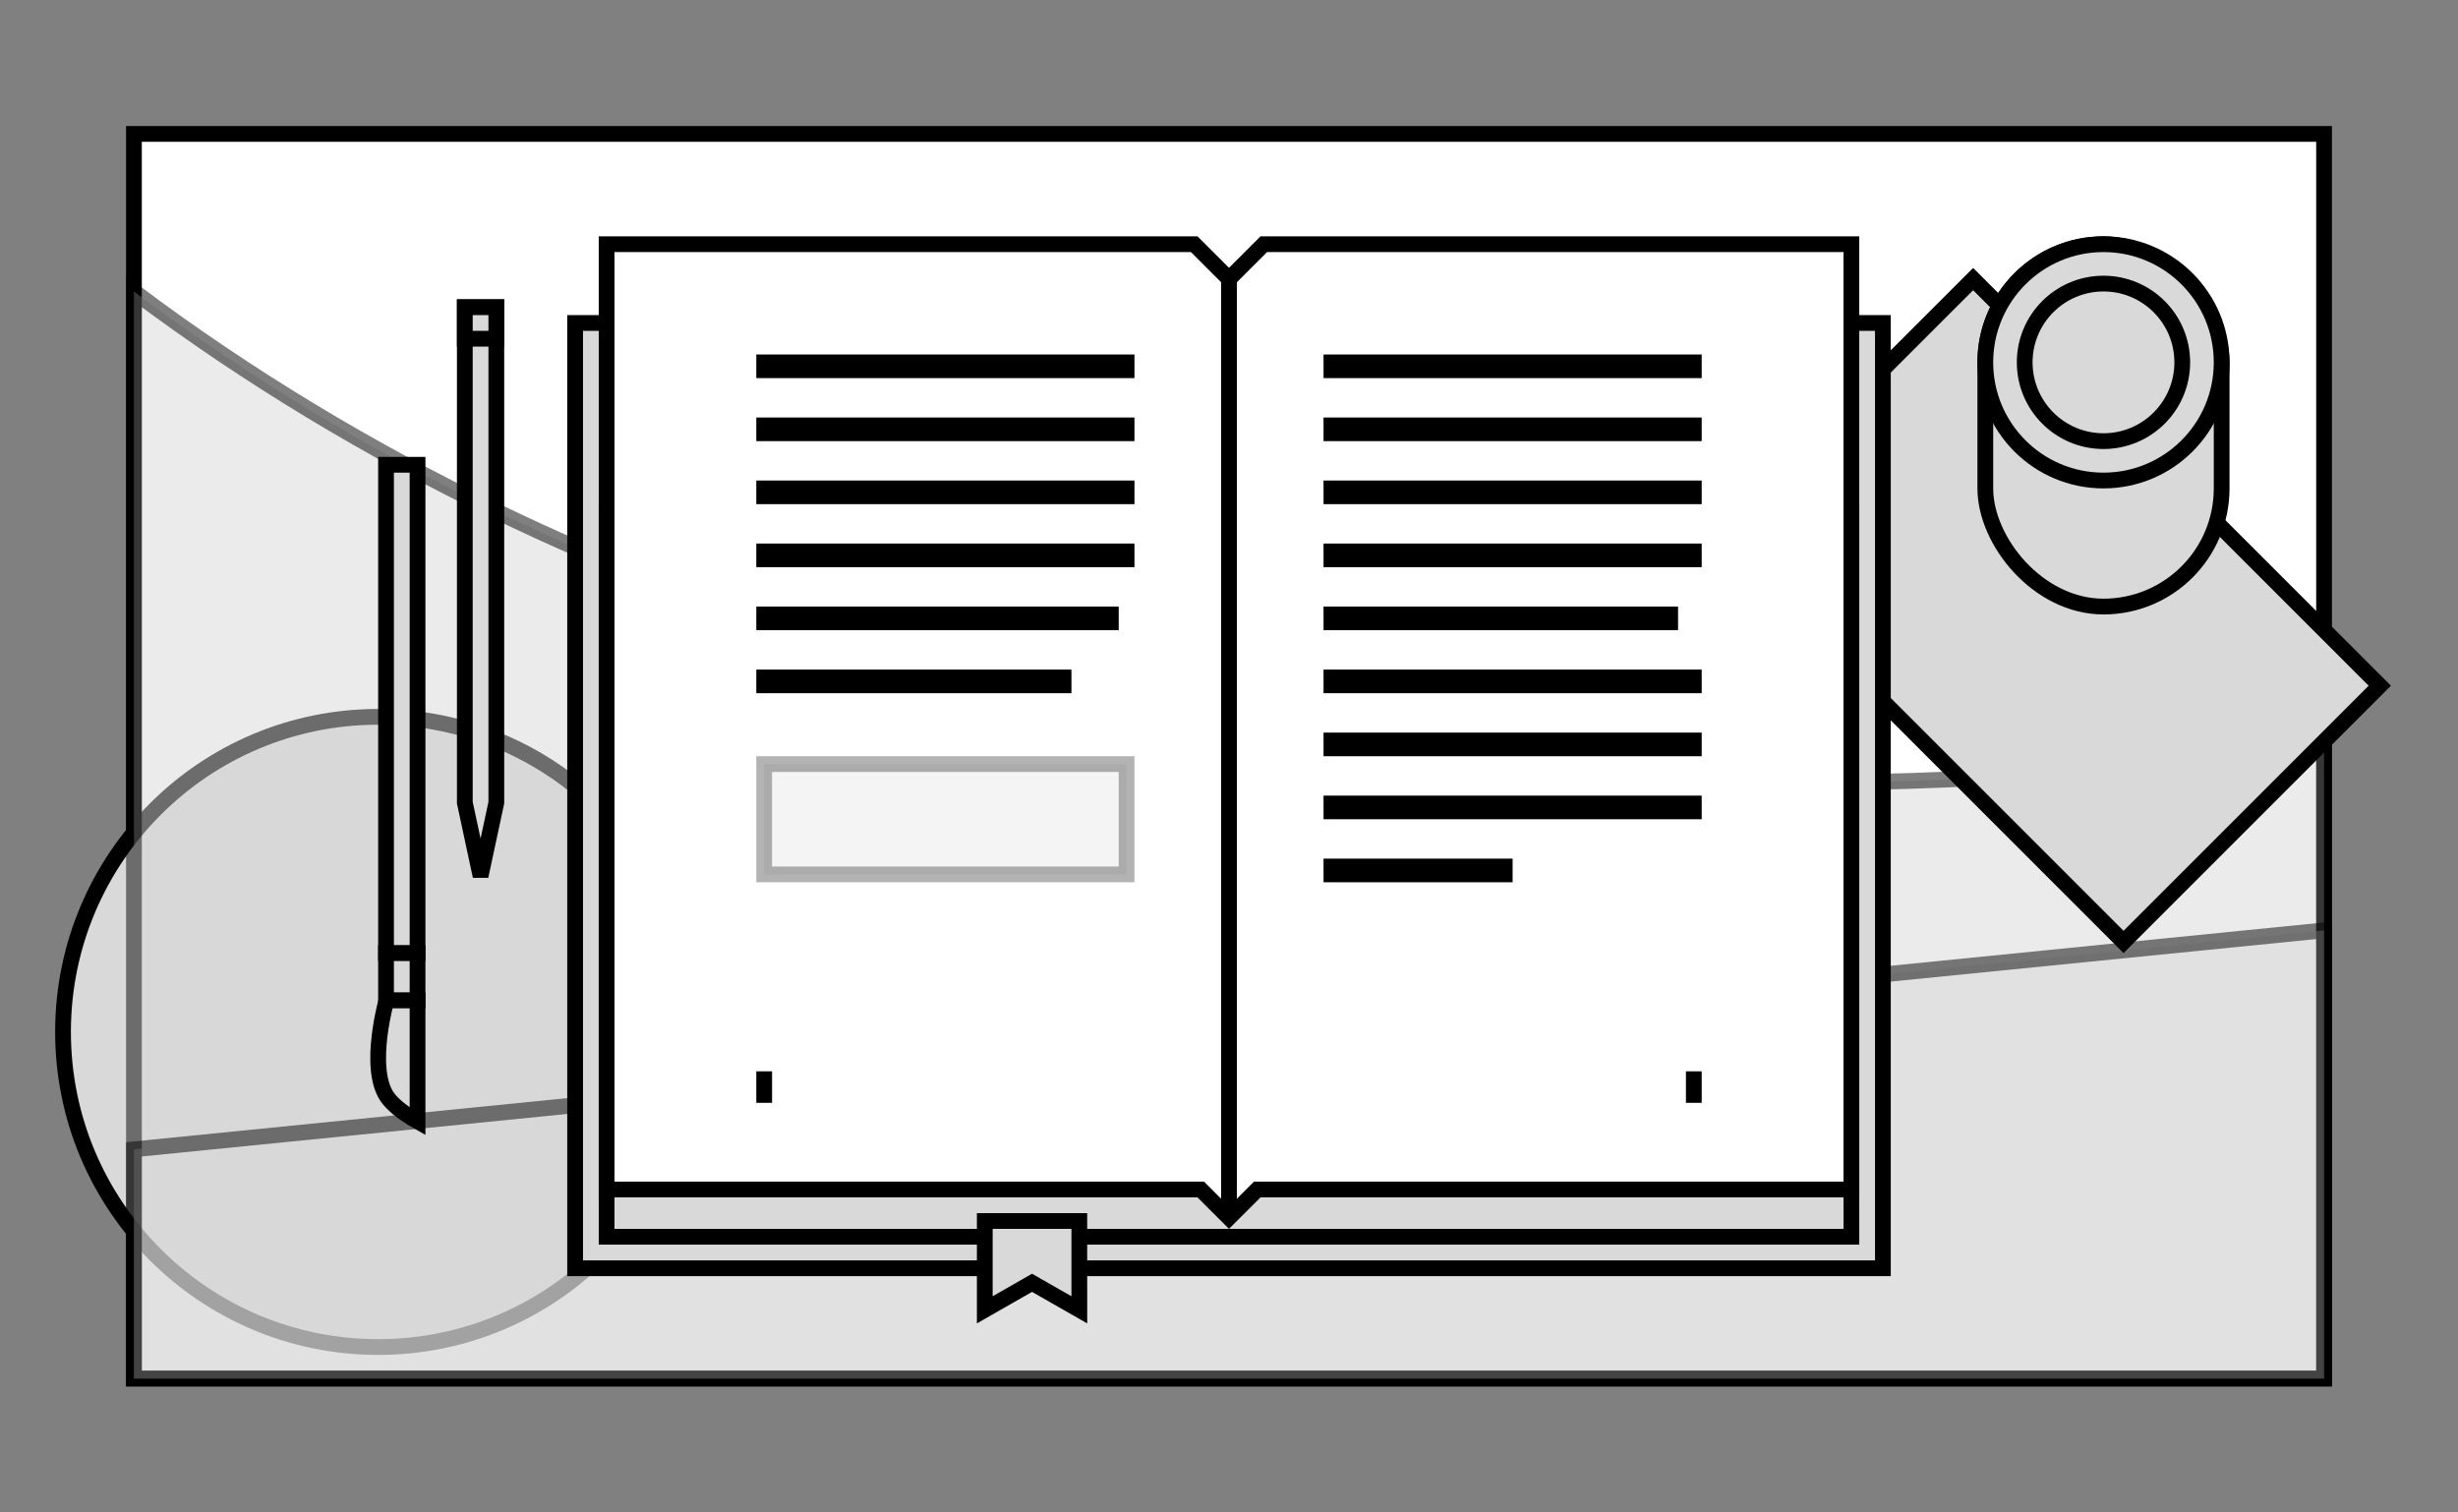 <svg width="312" height="192" viewBox="0 0 312 192" fill="none" xmlns="http://www.w3.org/2000/svg">
<rect x="0" y="0" width="312" height="192" fill="#808080" stroke="none"/>
<rect x="17" y="17" width="278" height="158" fill="white" stroke="black" stroke-width="2"/>
<circle cx="48" cy="131" r="40" fill="#D9D9D9" stroke="black" stroke-width="2"/>
<path opacity="0.5" d="M295 94.199V175H17V37.009C75.634 80.975 145.087 95.272 200.003 98.561C227.719 100.221 251.755 99.078 268.864 97.519C277.419 96.74 284.244 95.857 288.933 95.168C291.278 94.824 293.089 94.528 294.315 94.317C294.569 94.274 294.797 94.234 295 94.199Z" fill="#D9D9D9" stroke="black" stroke-width="2"/>
<path opacity="0.5" d="M17 175V145.905L295 118.105V175H17Z" fill="#D9D9D9" stroke="black" stroke-width="2"/>
<rect x="217.927" y="67.954" width="46" height="73" transform="rotate(-45 217.927 67.954)" fill="#D9D9D9" stroke="black" stroke-width="2"/>
<rect x="73" y="41" width="166" height="120" fill="#D9D9D9" stroke="black" stroke-width="2"/>
<rect x="77" y="65" width="158" height="92" fill="#D9D9D9" stroke="black" stroke-width="2"/>
<path d="M160.414 31H235V151H160H159.586L159.293 151.293L156 154.586L152.707 151.293L152.414 151H152H77V31H151.586L155.293 34.707L156 35.414L156.707 34.707L160.414 31Z" fill="white" stroke="black" stroke-width="2"/>
<rect x="252" y="31" width="30" height="46" rx="15" fill="#D9D9D9" stroke="black" stroke-width="2"/>
<circle cx="267" cy="46" r="15" fill="#D9D9D9" stroke="black" stroke-width="2"/>
<circle cx="267" cy="46" r="10" fill="#D9D9D9" stroke="black" stroke-width="2"/>
<rect x="49" y="59" width="4" height="62" fill="#D9D9D9" stroke="black" stroke-width="2"/>
<path d="M59 39H63V101.894L61 111.227L59 101.894V39Z" fill="#D9D9D9" stroke="black" stroke-width="2"/>
<rect x="1" y="-1" width="4" height="6" transform="matrix(1 0 0 -1 48 126)" fill="#D9D9D9" stroke="black" stroke-width="2"/>
<path d="M48.854 127.777C48.925 127.478 48.991 127.217 49.048 127H53V142.357C52.772 142.228 52.528 142.084 52.274 141.927C51.071 141.181 49.797 140.214 49.118 139.206C48.525 138.326 48.19 137.116 48.061 135.709C47.934 134.313 48.018 132.804 48.194 131.394C48.369 129.988 48.633 128.707 48.854 127.777Z" fill="#D9D9D9" stroke="black" stroke-width="2"/>
<rect x="96" y="45" width="48" height="3" fill="black"/>
<rect x="96" y="53" width="48" height="3" fill="black"/>
<rect x="96" y="61" width="48" height="3" fill="black"/>
<rect x="96" y="69" width="48" height="3" fill="black"/>
<rect x="96" y="77" width="46" height="3" fill="black"/>
<rect x="96" y="85" width="40" height="3" fill="black"/>
<rect x="168" y="45" width="48" height="3" fill="black"/>
<rect x="168" y="53" width="48" height="3" fill="black"/>
<rect x="168" y="61" width="48" height="3" fill="black"/>
<rect x="168" y="69" width="48" height="3" fill="black"/>
<rect x="168" y="77" width="45" height="3" fill="black"/>
<rect x="168" y="85" width="48" height="3" fill="black"/>
<rect x="168" y="93" width="48" height="3" fill="black"/>
<rect x="168" y="101" width="48" height="3" fill="black"/>
<rect x="168" y="109" width="24" height="3" fill="black"/>
<rect opacity="0.3" x="97" y="97" width="46" height="14" fill="#D9D9D9" stroke="black" stroke-width="2"/>
<rect x="96" y="136" width="2" height="4" fill="black"/>
<rect x="214" y="136" width="2" height="4" fill="black"/>
<rect x="59" y="39" width="4" height="4" fill="#D9D9D9" stroke="black" stroke-width="2"/>
<path d="M130.504 163.132L125 166.277V155H137V166.277L131.496 163.132L131 162.848L130.504 163.132Z" fill="#D9D9D9" stroke="black" stroke-width="2"/>
<rect x="155" y="35" width="2" height="119" fill="black"/>
</svg>
